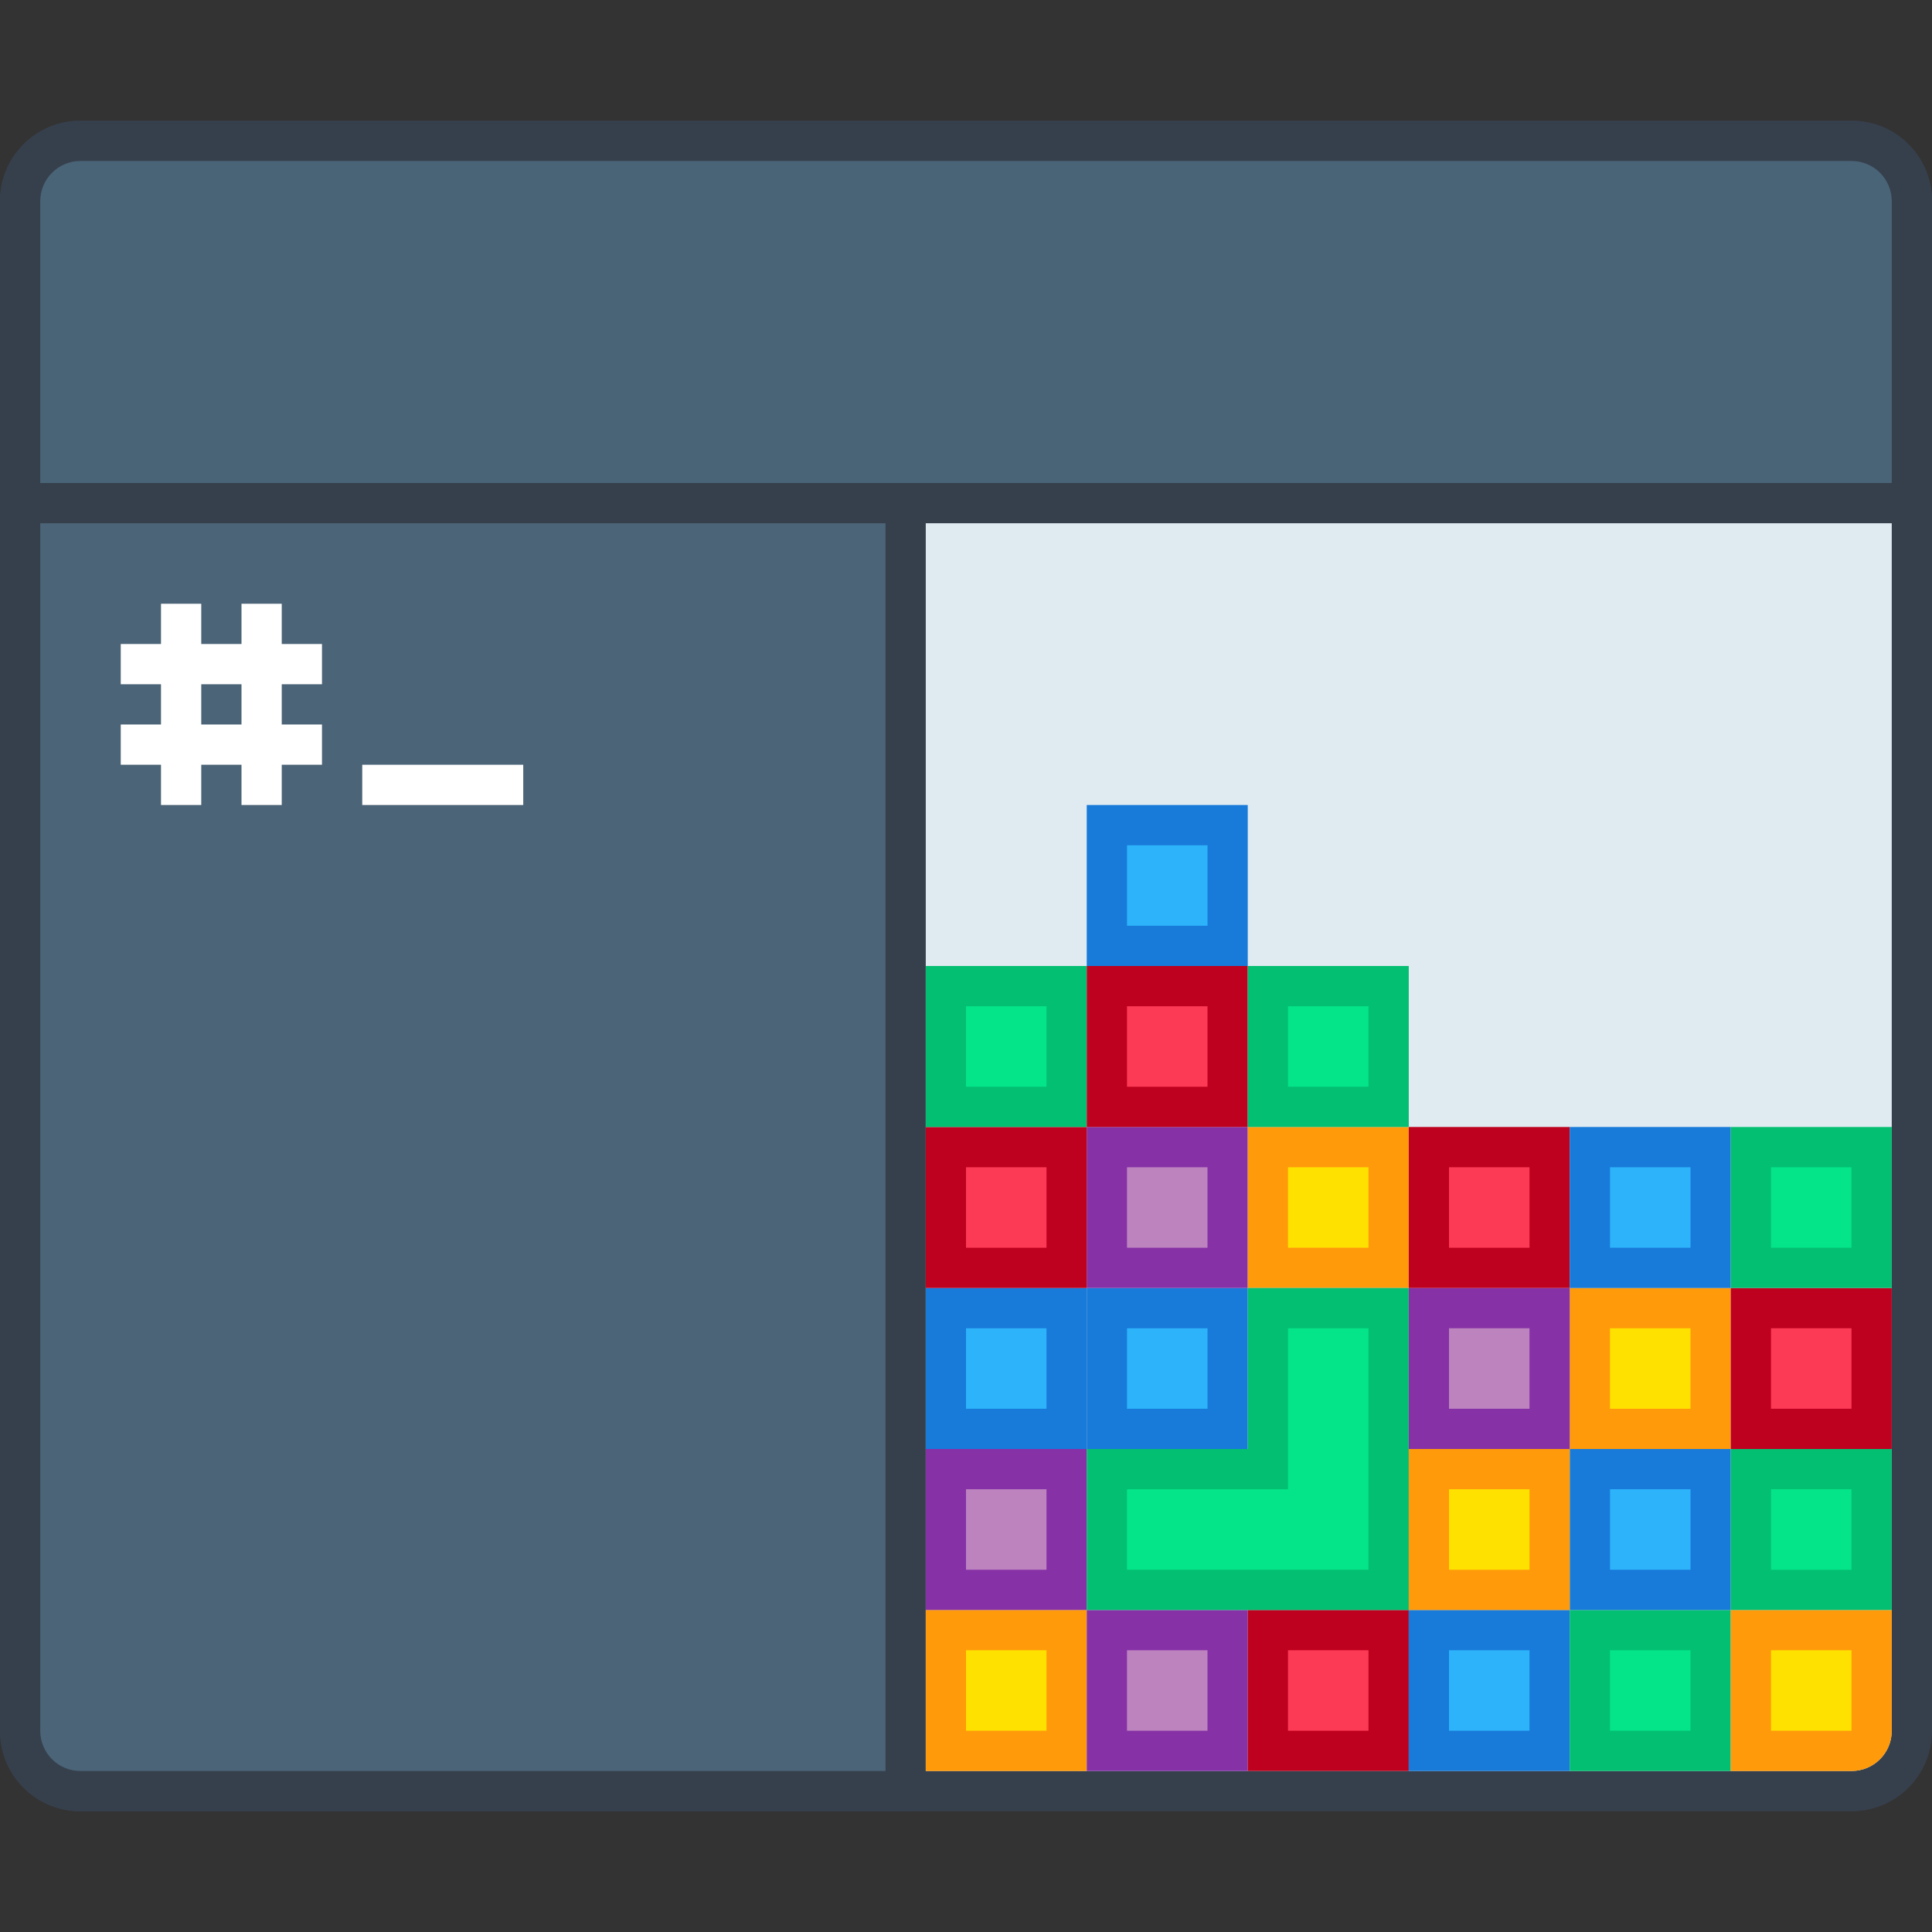 <?xml version="1.0" encoding="UTF-8" standalone="no"?>
<!-- Created with Inkscape (http://www.inkscape.org/) -->

<svg
   xmlns:dc="http://purl.org/dc/elements/1.1/"
   xmlns:cc="http://creativecommons.org/ns#"
   xmlns:rdf="http://www.w3.org/1999/02/22-rdf-syntax-ns#"
   xmlns:svg="http://www.w3.org/2000/svg"
   xmlns="http://www.w3.org/2000/svg"
   xmlns:sodipodi="http://sodipodi.sourceforge.net/DTD/sodipodi-0.dtd"
   xmlns:inkscape="http://www.inkscape.org/namespaces/inkscape"
   width="48"
   height="48"
   viewBox="0 0 48 48"
   version="1.1"
   id="svg8"
   inkscape:version="0.92.3 (2405546, 2018-03-11)"
   sodipodi:docname="applications-development.svg">
  <rect x="0" y="0" width="48" height="48" fill="#333333" stroke="none"/>
  <title
     id="title7895">Antu icon Theme</title>
  <defs
     id="defs2" />
  <sodipodi:namedview
     id="base"
     pagecolor="#ffffff"
     bordercolor="#666666"
     borderopacity="1.0"
     inkscape:pageopacity="0.0"
     inkscape:pageshadow="2"
     inkscape:zoom="16"
     inkscape:cx="12.377704"
     inkscape:cy="20.571245"
     inkscape:document-units="px"
     inkscape:current-layer="layer1"
     showgrid="true"
     units="px"
     inkscape:window-width="1874"
     inkscape:window-height="1141"
     inkscape:window-x="46"
     inkscape:window-y="30"
     inkscape:window-maximized="1"
     objecttolerance="10"
     gridtolerance="10"
     guidetolerance="10"
     inkscape:snap-bbox="true"
     inkscape:bbox-paths="true"
     inkscape:bbox-nodes="true"
     inkscape:snap-bbox-edge-midpoints="true"
     inkscape:snap-bbox-midpoints="true"
     inkscape:object-paths="true"
     inkscape:snap-intersection-paths="true">
    <inkscape:grid
       type="xygrid"
       id="grid7897"
       empspacing="4" />
  </sodipodi:namedview>
  <g
     inkscape:label="Capa 1"
     inkscape:groupmode="layer"
     id="layer1"
     transform="translate(0,-266.65)">
    <g
       id="g4434"
       transform="translate(36,12)">
      <g
         inkscape:label="Capa 1"
         id="layer1-6"
         transform="translate(-36,-12)">
        <g
           id="g15463"
           transform="translate(36,-4)">
          <path
             style="opacity:1;fill:#36404d;fill-opacity:1;stroke:none;stroke-width:1;stroke-opacity:1"
             d="m -34,273.65 h 17.976 5.024 21 c 1.108,0 2,0.892 2,2 v 38 c 0,1.108 -0.892,2 -2,2 h -44 c -1.108,0 -2,-0.892 -2,-2 v -38 c 0,-1.108 0.892,-2 2,-2 z"
             id="rect9183-4-4"
             inkscape:connector-curvature="0"
             sodipodi:nodetypes="sccssssssss" />
          <path
             inkscape:connector-curvature="0"
             style="opacity:0.99;fill:#e1ebf2;fill-opacity:1;stroke:none;stroke-width:1;stroke-opacity:1"
             d="m -34,314.65 c -0.554,0.003 -1,-0.446 -1,-1 l -4e-6,-33 h 46 l 4e-6,33 c 0,0.554 -0.446,1 -1,1 h -22 -4 z"
             id="rect9179-4-3"
             sodipodi:nodetypes="csccssccc" />
          <path
             id="rect14805"
             d="m -34,277.65 c -1.108,0 -2,0.892 -2,2 v 34 c 0,1.108 0.892,2 2,2 h 17 2 2 v -2 -5 -29 c 0,-1.108 -0.892,-2 -2,-2 z"
             style="opacity:1;vector-effect:none;fill:#36404d;fill-opacity:1;stroke:none;stroke-width:2;stroke-linecap:round;stroke-linejoin:round;stroke-miterlimit:4;stroke-dasharray:none;stroke-dashoffset:0;stroke-opacity:1;paint-order:markers stroke fill"
             inkscape:connector-curvature="0"
             sodipodi:nodetypes="sssscccccsss" />
          <path
             id="rect14807"
             d="m -34,278.65 c -0.554,0 -1,0.446 -1,1 v 34 c 0,0.554 0.446,1 1,1 h 17 2 1 v -1 -7 -27 c 0,-0.554 -0.446,-1 -1,-1 z"
             style="opacity:1;vector-effect:none;fill:#4b6477;fill-opacity:1;stroke:none;stroke-width:2;stroke-linecap:round;stroke-linejoin:round;stroke-miterlimit:4;stroke-dasharray:none;stroke-dashoffset:0;stroke-opacity:1;paint-order:markers stroke fill"
             inkscape:connector-curvature="0"
             sodipodi:nodetypes="sssscccccsss" />
          <path
             sodipodi:nodetypes="ssccccccccsss"
             inkscape:connector-curvature="0"
             id="rect14800"
             d="m -34,273.65 c -1.108,0 -2,0.892 -2,2 v 5 1 2 h 2 44 2 v -2 -1 -5 c 0,-1.108 -0.892,-2 -2,-2 z"
             style="opacity:1;vector-effect:none;fill:#36404d;fill-opacity:1;stroke:none;stroke-width:2;stroke-linecap:round;stroke-linejoin:round;stroke-miterlimit:4;stroke-dasharray:none;stroke-dashoffset:0;stroke-opacity:1;paint-order:markers stroke fill" />
          <path
             inkscape:connector-curvature="0"
             style="opacity:0.99;fill:#4b6477;fill-opacity:1;stroke:none;stroke-width:0.3;stroke-miterlimit:4;stroke-dasharray:none;stroke-opacity:1"
             d="m -35,282.65 v -2 -4 -1 c 0,-0.554 0.446,-1 1,-1 h 44 c 0.554,0 1,0.446 1,1 v 1 4 2 h -1 -44 z"
             id="rect4523"
             sodipodi:nodetypes="cccsssscccccc" />
          <rect
             y="310.65"
             x="-13"
             height="4"
             width="4"
             id="rect3161"
             style="opacity:1;vector-effect:none;fill:#ff9a0a;fill-opacity:1;stroke:none;stroke-width:2;stroke-linecap:round;stroke-linejoin:round;stroke-miterlimit:4;stroke-dasharray:none;stroke-dashoffset:0;stroke-opacity:0.961" />
          <rect
             y="310.65"
             x="-9"
             height="4"
             width="4"
             id="rect3161-7"
             style="opacity:1;vector-effect:none;fill:#8631a6;fill-opacity:1;stroke:none;stroke-width:2;stroke-linecap:round;stroke-linejoin:round;stroke-miterlimit:4;stroke-dasharray:none;stroke-dashoffset:0;stroke-opacity:0.961" />
          <rect
             y="310.65"
             x="-5"
             height="4"
             width="4"
             id="rect3161-2"
             style="opacity:1;vector-effect:none;fill:#be011e;fill-opacity:1;stroke:none;stroke-width:2;stroke-linecap:round;stroke-linejoin:round;stroke-miterlimit:4;stroke-dasharray:none;stroke-dashoffset:0;stroke-opacity:0.961" />
          <rect
             y="310.65"
             x="-1"
             height="4"
             width="4"
             id="rect3161-26"
             style="opacity:1;vector-effect:none;fill:#187ad9;fill-opacity:1;stroke:none;stroke-width:2;stroke-linecap:round;stroke-linejoin:round;stroke-miterlimit:4;stroke-dasharray:none;stroke-dashoffset:0;stroke-opacity:0.961" />
          <rect
             y="310.65"
             x="3"
             height="4"
             width="4"
             id="rect3161-1"
             style="opacity:1;vector-effect:none;fill:#03bf72;fill-opacity:1;stroke:none;stroke-width:2;stroke-linecap:round;stroke-linejoin:round;stroke-miterlimit:4;stroke-dasharray:none;stroke-dashoffset:0;stroke-opacity:0.961" />
          <path
             id="rect3161-0"
             transform="translate(-36,270.65)"
             d="m 43,40 v 1 2 1 h 0.996 c 0.001,5e-6 0.003,0 0.004,0 h 2 c 0.554,0 1,-0.446 1,-1 v -2 -1 h -1 -1 -1 c -0.001,0 -0.003,-5e-6 -0.004,0 z"
             style="opacity:1;vector-effect:none;fill:#ff9a0a;fill-opacity:1;stroke:none;stroke-width:2;stroke-linecap:round;stroke-linejoin:round;stroke-miterlimit:4;stroke-dasharray:none;stroke-dashoffset:0;stroke-opacity:0.961"
             inkscape:connector-curvature="0" />
          <rect
             y="306.65"
             x="-13"
             height="4"
             width="4"
             id="rect3161-7-6"
             style="opacity:1;vector-effect:none;fill:#8631a6;fill-opacity:1;stroke:none;stroke-width:2;stroke-linecap:round;stroke-linejoin:round;stroke-miterlimit:4;stroke-dasharray:none;stroke-dashoffset:0;stroke-opacity:0.961" />
          <rect
             y="306.65"
             x="3"
             height="4"
             width="4"
             id="rect3161-7-1"
             style="opacity:1;vector-effect:none;fill:#187ad9;fill-opacity:1;stroke:none;stroke-width:2;stroke-linecap:round;stroke-linejoin:round;stroke-miterlimit:4;stroke-dasharray:none;stroke-dashoffset:0;stroke-opacity:0.961" />
          <rect
             y="306.65"
             x="7"
             height="4"
             width="4"
             id="rect3161-2-5"
             style="opacity:1;vector-effect:none;fill:#03bf72;fill-opacity:1;stroke:none;stroke-width:2;stroke-linecap:round;stroke-linejoin:round;stroke-miterlimit:4;stroke-dasharray:none;stroke-dashoffset:0;stroke-opacity:0.961" />
          <rect
             y="306.65"
             x="-1"
             height="4"
             width="4"
             id="rect3161-2-9"
             style="opacity:1;vector-effect:none;fill:#ff9a0a;fill-opacity:1;stroke:none;stroke-width:2;stroke-linecap:round;stroke-linejoin:round;stroke-miterlimit:4;stroke-dasharray:none;stroke-dashoffset:0;stroke-opacity:0.961" />
          <rect
             y="302.65"
             x="-9"
             height="4"
             width="4"
             id="rect3161-7-1-4"
             style="opacity:1;vector-effect:none;fill:#187ad9;fill-opacity:1;stroke:none;stroke-width:2;stroke-linecap:round;stroke-linejoin:round;stroke-miterlimit:4;stroke-dasharray:none;stroke-dashoffset:0;stroke-opacity:0.961" />
          <rect
             y="302.65"
             x="3"
             height="4"
             width="4"
             id="rect3161-2-5-9"
             style="opacity:1;vector-effect:none;fill:#ff9a0a;fill-opacity:1;stroke:none;stroke-width:2;stroke-linecap:round;stroke-linejoin:round;stroke-miterlimit:4;stroke-dasharray:none;stroke-dashoffset:0;stroke-opacity:0.961" />
          <rect
             y="302.65"
             x="-13"
             height="4"
             width="4"
             id="rect3161-2-9-0"
             style="opacity:1;vector-effect:none;fill:#187ad9;fill-opacity:1;stroke:none;stroke-width:2;stroke-linecap:round;stroke-linejoin:round;stroke-miterlimit:4;stroke-dasharray:none;stroke-dashoffset:0;stroke-opacity:0.961" />
          <rect
             y="302.65"
             x="-1"
             height="4"
             width="4"
             id="rect3161-7-1-4-9"
             style="opacity:1;vector-effect:none;fill:#8631a6;fill-opacity:1;stroke:none;stroke-width:2;stroke-linecap:round;stroke-linejoin:round;stroke-miterlimit:4;stroke-dasharray:none;stroke-dashoffset:0;stroke-opacity:0.961" />
          <rect
             y="302.65"
             x="7"
             height="4"
             width="4"
             id="rect3161-7-1-4-1"
             style="opacity:1;vector-effect:none;fill:#be011e;fill-opacity:1;stroke:none;stroke-width:2;stroke-linecap:round;stroke-linejoin:round;stroke-miterlimit:4;stroke-dasharray:none;stroke-dashoffset:0;stroke-opacity:0.961" />
          <rect
             y="298.65"
             x="-9"
             height="4"
             width="4"
             id="rect3161-2-5-9-7"
             style="opacity:1;vector-effect:none;fill:#8631a6;fill-opacity:1;stroke:none;stroke-width:2;stroke-linecap:round;stroke-linejoin:round;stroke-miterlimit:4;stroke-dasharray:none;stroke-dashoffset:0;stroke-opacity:0.961" />
          <rect
             y="298.65"
             x="-13"
             height="4"
             width="4"
             id="rect3161-7-1-4-9-7"
             style="opacity:1;vector-effect:none;fill:#be011e;fill-opacity:1;stroke:none;stroke-width:2;stroke-linecap:round;stroke-linejoin:round;stroke-miterlimit:4;stroke-dasharray:none;stroke-dashoffset:0;stroke-opacity:0.961" />
          <rect
             y="298.65"
             x="-5"
             height="4"
             width="4"
             id="rect3161-7-1-4-1-1"
             style="opacity:1;vector-effect:none;fill:#ff9a0a;fill-opacity:1;stroke:none;stroke-width:2;stroke-linecap:round;stroke-linejoin:round;stroke-miterlimit:4;stroke-dasharray:none;stroke-dashoffset:0;stroke-opacity:0.961" />
          <rect
             y="298.65"
             x="-1"
             height="4"
             width="4"
             id="rect3161-15"
             style="opacity:1;vector-effect:none;fill:#be011e;fill-opacity:1;stroke:none;stroke-width:2;stroke-linecap:round;stroke-linejoin:round;stroke-miterlimit:4;stroke-dasharray:none;stroke-dashoffset:0;stroke-opacity:0.961" />
          <rect
             y="298.65"
             x="3"
             height="4"
             width="4"
             id="rect3161-7-9"
             style="opacity:1;vector-effect:none;fill:#187ad9;fill-opacity:1;stroke:none;stroke-width:2;stroke-linecap:round;stroke-linejoin:round;stroke-miterlimit:4;stroke-dasharray:none;stroke-dashoffset:0;stroke-opacity:0.961" />
          <rect
             y="298.65"
             x="7"
             height="4"
             width="4"
             id="rect3161-2-7"
             style="opacity:1;vector-effect:none;fill:#03bf72;fill-opacity:1;stroke:none;stroke-width:2;stroke-linecap:round;stroke-linejoin:round;stroke-miterlimit:4;stroke-dasharray:none;stroke-dashoffset:0;stroke-opacity:0.961" />
          <rect
             y="294.65"
             x="-13"
             height="4"
             width="4"
             id="rect3161-76"
             style="opacity:1;vector-effect:none;fill:#03bf72;fill-opacity:1;stroke:none;stroke-width:2;stroke-linecap:round;stroke-linejoin:round;stroke-miterlimit:4;stroke-dasharray:none;stroke-dashoffset:0;stroke-opacity:0.961" />
          <rect
             y="294.65"
             x="-9"
             height="4"
             width="4"
             id="rect3161-7-7"
             style="opacity:1;vector-effect:none;fill:#be011e;fill-opacity:1;stroke:none;stroke-width:2;stroke-linecap:round;stroke-linejoin:round;stroke-miterlimit:4;stroke-dasharray:none;stroke-dashoffset:0;stroke-opacity:0.961" />
          <rect
             y="294.65"
             x="-5"
             height="4"
             width="4"
             id="rect3161-2-3"
             style="opacity:1;vector-effect:none;fill:#03bf72;fill-opacity:1;stroke:none;stroke-width:2;stroke-linecap:round;stroke-linejoin:round;stroke-miterlimit:4;stroke-dasharray:none;stroke-dashoffset:0;stroke-opacity:0.961" />
          <rect
             y="290.65"
             x="-9"
             height="4"
             width="4"
             id="rect3161-2-9-0-6"
             style="opacity:1;vector-effect:none;fill:#187ad9;fill-opacity:1;stroke:none;stroke-width:2;stroke-linecap:round;stroke-linejoin:round;stroke-miterlimit:4;stroke-dasharray:none;stroke-dashoffset:0;stroke-opacity:0.961" />
          <path
             id="rect3364"
             transform="translate(-36,270.65)"
             d="m 31,32 v 4 h -4 v 4 h 4 4 v -4 -4 z"
             style="opacity:1;vector-effect:none;fill:#03bf72;fill-opacity:1;stroke:none;stroke-width:2;stroke-linecap:round;stroke-linejoin:round;stroke-miterlimit:4;stroke-dasharray:none;stroke-dashoffset:0;stroke-opacity:0.961"
             inkscape:connector-curvature="0" />
        </g>
      </g>
      <path
         inkscape:connector-curvature="0"
         style="opacity:1;fill:#ffffff;fill-opacity:1;stroke:none;stroke-width:6;stroke-linecap:round;stroke-linejoin:round;stroke-miterlimit:4;stroke-dasharray:none;stroke-dashoffset:0;stroke-opacity:1;paint-order:stroke markers fill"
         d="m -32,269.65 v 1 h -1 v 1 h 1 v 1 h -1 v 1 h 1 v 1 h 1 v -1 h 1 v 1 h 1 v -1 h 1 v -1 h -1 v -1 h 1 v -1 h -1 v -1 h -1 v 1 h -1 v -1 z m 1,2 h 1 v 1 h -1 z m 4,2 v 1 h 4 v -1 z"
         id="rect1017-0" />
      <path
         id="rect3369"
         d="m -12,295.65 h 2 v 2 h -2 z"
         style="opacity:1;vector-effect:none;fill:#ffe100;fill-opacity:1;stroke:none;stroke-width:2;stroke-linecap:round;stroke-linejoin:round;stroke-miterlimit:4;stroke-dasharray:none;stroke-dashoffset:0;stroke-opacity:0.961"
         inkscape:connector-curvature="0" />
      <path
         id="rect3371"
         d="m -4,287.65 v 4 h -4 v 2 h 4 2 v -2 -4 z"
         style="opacity:1;vector-effect:none;fill:#04e488;fill-opacity:1;stroke:none;stroke-width:2;stroke-linecap:round;stroke-linejoin:round;stroke-miterlimit:4;stroke-dasharray:none;stroke-dashoffset:0;stroke-opacity:0.961"
         inkscape:connector-curvature="0" />
      <path
         id="rect3376"
         d="m 4,295.65 h 2 v 2 H 4 Z"
         style="opacity:1;vector-effect:none;fill:#04e488;fill-opacity:1;stroke:none;stroke-width:2;stroke-linecap:round;stroke-linejoin:round;stroke-miterlimit:4;stroke-dasharray:none;stroke-dashoffset:0;stroke-opacity:0.961"
         inkscape:connector-curvature="0" />
      <path
         id="rect3378"
         d="m 8,291.65 h 2 v 2 H 8 Z"
         style="opacity:1;vector-effect:none;fill:#04e488;fill-opacity:1;stroke:none;stroke-width:2;stroke-linecap:round;stroke-linejoin:round;stroke-miterlimit:4;stroke-dasharray:none;stroke-dashoffset:0;stroke-opacity:0.961"
         inkscape:connector-curvature="0" />
      <path
         id="rect3380"
         d="m 8,283.65 h 2 v 2 H 8 Z"
         style="opacity:1;vector-effect:none;fill:#04e488;fill-opacity:1;stroke:none;stroke-width:2;stroke-linecap:round;stroke-linejoin:round;stroke-miterlimit:4;stroke-dasharray:none;stroke-dashoffset:0;stroke-opacity:0.961"
         inkscape:connector-curvature="0" />
      <path
         id="rect3382"
         d="m -4,279.65 h 2 v 2 h -2 z"
         style="opacity:1;vector-effect:none;fill:#04e488;fill-opacity:1;stroke:none;stroke-width:2;stroke-linecap:round;stroke-linejoin:round;stroke-miterlimit:4;stroke-dasharray:none;stroke-dashoffset:0;stroke-opacity:0.961"
         inkscape:connector-curvature="0" />
      <path
         id="rect3384"
         d="m -12,279.65 h 2 v 2 h -2 z"
         style="opacity:1;vector-effect:none;fill:#04e488;fill-opacity:1;stroke:none;stroke-width:2;stroke-linecap:round;stroke-linejoin:round;stroke-miterlimit:4;stroke-dasharray:none;stroke-dashoffset:0;stroke-opacity:0.961"
         inkscape:connector-curvature="0" />
      <path
         id="rect3369-5"
         d="m 0,291.65 h 2 v 2 H 0 Z"
         style="opacity:1;vector-effect:none;fill:#ffe100;fill-opacity:1;stroke:none;stroke-width:2;stroke-linecap:round;stroke-linejoin:round;stroke-miterlimit:4;stroke-dasharray:none;stroke-dashoffset:0;stroke-opacity:0.961"
         inkscape:connector-curvature="0" />
      <path
         id="rect3369-6"
         d="m 8,295.65 h 2 v 2 H 8 Z"
         style="opacity:1;vector-effect:none;fill:#ffe100;fill-opacity:1;stroke:none;stroke-width:2;stroke-linecap:round;stroke-linejoin:round;stroke-miterlimit:4;stroke-dasharray:none;stroke-dashoffset:0;stroke-opacity:0.961"
         inkscape:connector-curvature="0" />
      <path
         id="rect3369-3"
         d="m 4,287.65 h 2 v 2 H 4 Z"
         style="opacity:1;vector-effect:none;fill:#ffe100;fill-opacity:1;stroke:none;stroke-width:2;stroke-linecap:round;stroke-linejoin:round;stroke-miterlimit:4;stroke-dasharray:none;stroke-dashoffset:0;stroke-opacity:0.961"
         inkscape:connector-curvature="0" />
      <path
         id="rect3369-9"
         d="m -4,283.65 h 2 v 2 h -2 z"
         style="opacity:1;vector-effect:none;fill:#ffe100;fill-opacity:1;stroke:none;stroke-width:2;stroke-linecap:round;stroke-linejoin:round;stroke-miterlimit:4;stroke-dasharray:none;stroke-dashoffset:0;stroke-opacity:0.961"
         inkscape:connector-curvature="0" />
      <path
         id="rect3369-4"
         d="m -12,283.65 h 2 v 2 h -2 z"
         style="opacity:1;vector-effect:none;fill:#fc3a56;fill-opacity:1;stroke:none;stroke-width:2;stroke-linecap:round;stroke-linejoin:round;stroke-miterlimit:4;stroke-dasharray:none;stroke-dashoffset:0;stroke-opacity:0.961"
         inkscape:connector-curvature="0" />
      <path
         id="rect3369-4-1"
         d="m -8,279.65 h 2 v 2 h -2 z"
         style="opacity:1;vector-effect:none;fill:#fc3a56;fill-opacity:1;stroke:none;stroke-width:2;stroke-linecap:round;stroke-linejoin:round;stroke-miterlimit:4;stroke-dasharray:none;stroke-dashoffset:0;stroke-opacity:0.961"
         inkscape:connector-curvature="0" />
      <path
         id="rect3369-4-2"
         d="m 0,283.65 h 2 v 2 H 0 Z"
         style="opacity:1;vector-effect:none;fill:#fc3a56;fill-opacity:1;stroke:none;stroke-width:2;stroke-linecap:round;stroke-linejoin:round;stroke-miterlimit:4;stroke-dasharray:none;stroke-dashoffset:0;stroke-opacity:0.961"
         inkscape:connector-curvature="0" />
      <path
         id="rect3369-4-9"
         d="m 8,287.65 h 2 v 2 H 8 Z"
         style="opacity:1;vector-effect:none;fill:#fc3a56;fill-opacity:1;stroke:none;stroke-width:2;stroke-linecap:round;stroke-linejoin:round;stroke-miterlimit:4;stroke-dasharray:none;stroke-dashoffset:0;stroke-opacity:0.961"
         inkscape:connector-curvature="0" />
      <path
         id="rect3369-4-3"
         d="m -4,295.65 h 2 v 2 h -2 z"
         style="opacity:1;vector-effect:none;fill:#fc3a56;fill-opacity:1;stroke:none;stroke-width:2;stroke-linecap:round;stroke-linejoin:round;stroke-miterlimit:4;stroke-dasharray:none;stroke-dashoffset:0;stroke-opacity:0.961"
         inkscape:connector-curvature="0" />
      <path
         id="rect3369-4-90"
         d="m 0,295.65 h 2 v 2 H 0 Z"
         style="opacity:1;vector-effect:none;fill:#2db3fa;fill-opacity:1;stroke:none;stroke-width:2;stroke-linecap:round;stroke-linejoin:round;stroke-miterlimit:4;stroke-dasharray:none;stroke-dashoffset:0;stroke-opacity:0.961"
         inkscape:connector-curvature="0" />
      <path
         id="rect3369-4-90-8"
         d="m 4,291.65 h 2 v 2 H 4 Z"
         style="opacity:1;vector-effect:none;fill:#2db3fa;fill-opacity:1;stroke:none;stroke-width:2;stroke-linecap:round;stroke-linejoin:round;stroke-miterlimit:4;stroke-dasharray:none;stroke-dashoffset:0;stroke-opacity:0.961"
         inkscape:connector-curvature="0" />
      <path
         id="rect3369-4-90-85"
         d="m -12,287.65 h 2 v 2 h -2 z"
         style="opacity:1;vector-effect:none;fill:#2db3fa;fill-opacity:1;stroke:none;stroke-width:2;stroke-linecap:round;stroke-linejoin:round;stroke-miterlimit:4;stroke-dasharray:none;stroke-dashoffset:0;stroke-opacity:0.961"
         inkscape:connector-curvature="0" />
      <path
         id="rect3369-4-90-0"
         d="m -8,287.65 h 2 v 2 h -2 z"
         style="opacity:1;vector-effect:none;fill:#2db3fa;fill-opacity:1;stroke:none;stroke-width:2;stroke-linecap:round;stroke-linejoin:round;stroke-miterlimit:4;stroke-dasharray:none;stroke-dashoffset:0;stroke-opacity:0.961"
         inkscape:connector-curvature="0" />
      <path
         id="rect3369-4-90-9"
         d="m 4,283.65 h 2 v 2 H 4 Z"
         style="opacity:1;vector-effect:none;fill:#2db3fa;fill-opacity:1;stroke:none;stroke-width:2;stroke-linecap:round;stroke-linejoin:round;stroke-miterlimit:4;stroke-dasharray:none;stroke-dashoffset:0;stroke-opacity:0.961"
         inkscape:connector-curvature="0" />
      <path
         id="rect3369-4-90-6"
         d="m -8,283.65 h 2 v 2 h -2 z"
         style="opacity:1;vector-effect:none;fill:#bc83bf;fill-opacity:1;stroke:none;stroke-width:2;stroke-linecap:round;stroke-linejoin:round;stroke-miterlimit:4;stroke-dasharray:none;stroke-dashoffset:0;stroke-opacity:0.961"
         inkscape:connector-curvature="0" />
      <path
         id="rect3369-4-90-6-3"
         d="m -12,291.65 h 2 v 2 h -2 z"
         style="opacity:1;vector-effect:none;fill:#bc83bf;fill-opacity:1;stroke:none;stroke-width:2;stroke-linecap:round;stroke-linejoin:round;stroke-miterlimit:4;stroke-dasharray:none;stroke-dashoffset:0;stroke-opacity:0.961"
         inkscape:connector-curvature="0" />
      <path
         id="rect3369-4-90-6-8"
         d="m -8,295.65 h 2 v 2 h -2 z"
         style="opacity:1;vector-effect:none;fill:#bc83bf;fill-opacity:1;stroke:none;stroke-width:2;stroke-linecap:round;stroke-linejoin:round;stroke-miterlimit:4;stroke-dasharray:none;stroke-dashoffset:0;stroke-opacity:0.961"
         inkscape:connector-curvature="0" />
      <path
         id="rect3369-4-90-6-5"
         d="m 0,287.65 h 2 v 2 H 0 Z"
         style="opacity:1;vector-effect:none;fill:#bc83bf;fill-opacity:1;stroke:none;stroke-width:2;stroke-linecap:round;stroke-linejoin:round;stroke-miterlimit:4;stroke-dasharray:none;stroke-dashoffset:0;stroke-opacity:0.961"
         inkscape:connector-curvature="0" />
      <path
         id="rect3369-4-90-0-6"
         d="m -8,275.65 h 2 v 2 h -2 z"
         style="opacity:1;vector-effect:none;fill:#2db3fa;fill-opacity:1;stroke:none;stroke-width:2;stroke-linecap:round;stroke-linejoin:round;stroke-miterlimit:4;stroke-dasharray:none;stroke-dashoffset:0;stroke-opacity:0.961"
         inkscape:connector-curvature="0" />
    </g>
  </g>
</svg>

